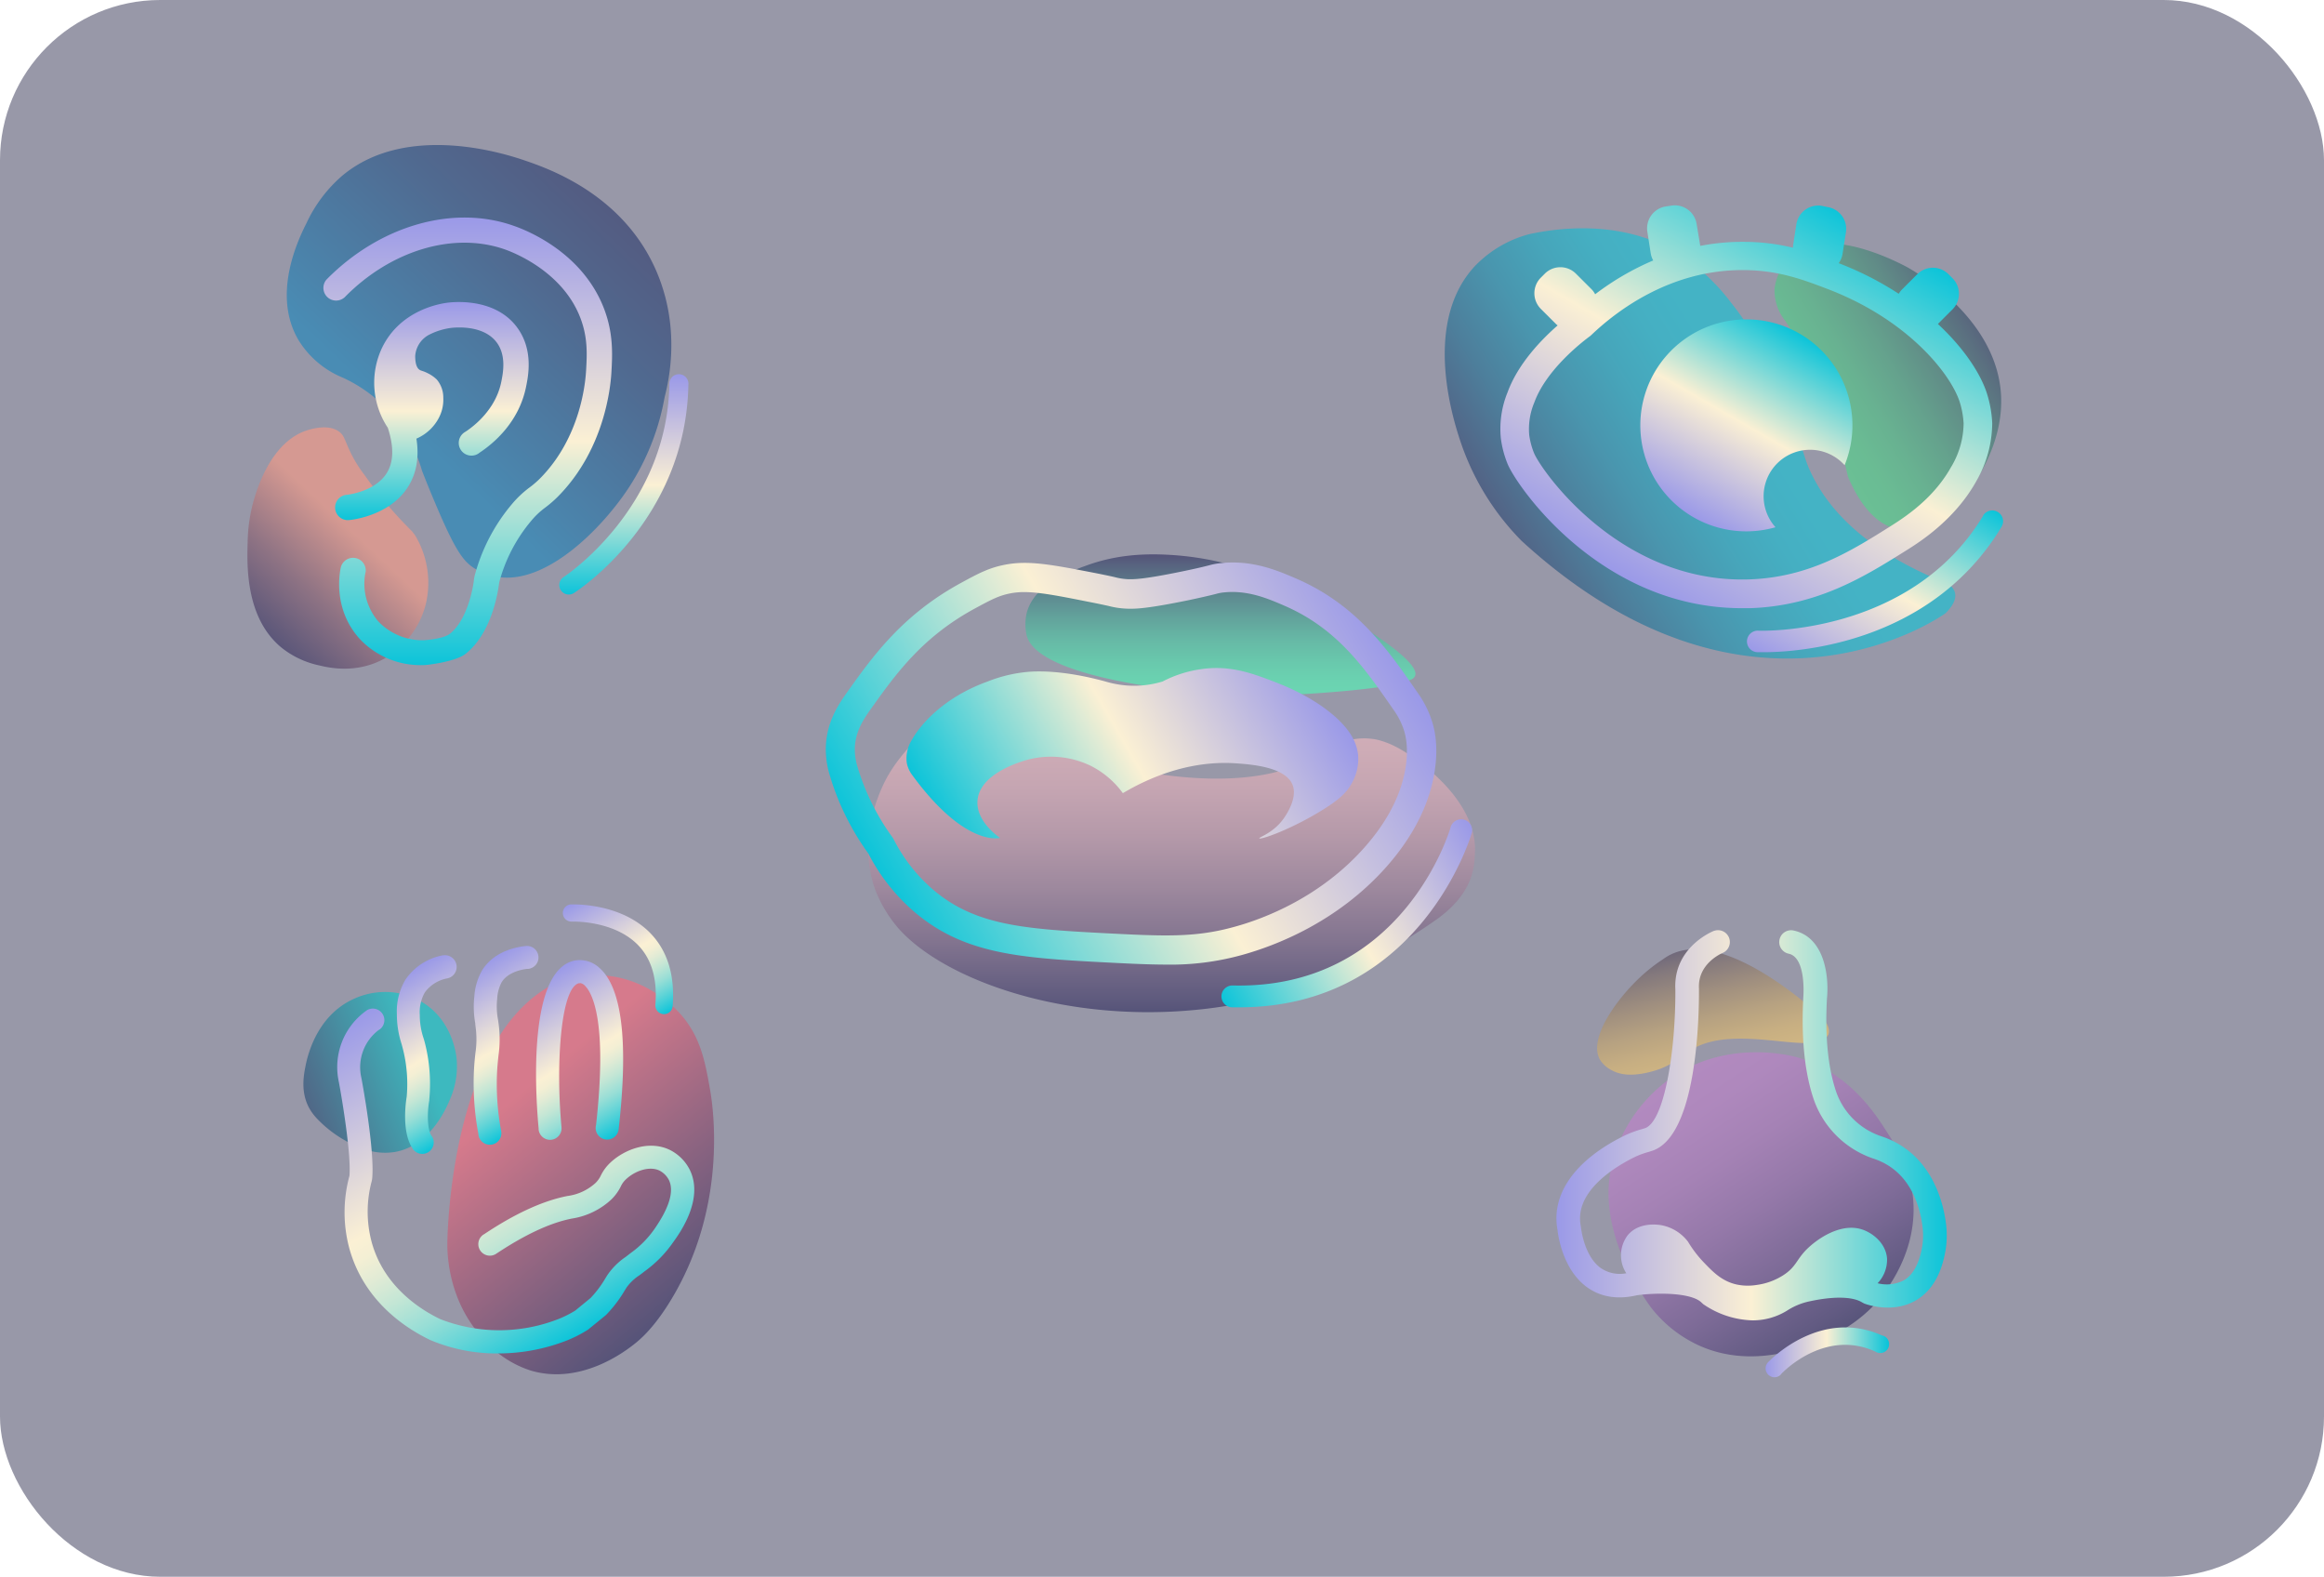 <svg xmlns="http://www.w3.org/2000/svg" xmlns:xlink="http://www.w3.org/1999/xlink" viewBox="0 0 576.69 391.17"><defs><style>.cls-1{fill:#1b1b3f;opacity:0.45;}.cls-10,.cls-11,.cls-2,.cls-3,.cls-4,.cls-5,.cls-6,.cls-7,.cls-8,.cls-9{opacity:0.6;}.cls-2{fill:url(#Degradado_sin_nombre_74);}.cls-3{fill:url(#Degradado_sin_nombre_77);}.cls-4{fill:url(#Degradado_sin_nombre_89);}.cls-5{fill:url(#Degradado_sin_nombre_85);}.cls-6{fill:url(#Degradado_sin_nombre_98);}.cls-7{fill:url(#Degradado_sin_nombre_100);}.cls-8{fill:url(#Degradado_sin_nombre_105);}.cls-9{fill:url(#Degradado_sin_nombre_108);}.cls-10{fill:url(#Degradado_sin_nombre_103);}.cls-11{fill:url(#Degradado_sin_nombre_104);}.cls-12{fill:url(#Degradado_sin_nombre_39);}.cls-13{fill:url(#Degradado_sin_nombre_39-2);}.cls-14{fill:url(#Degradado_sin_nombre_39-3);}.cls-15{fill:url(#Degradado_sin_nombre_39-4);}.cls-16{fill:url(#Degradado_sin_nombre_39-5);}.cls-17{fill:url(#Degradado_sin_nombre_38);}.cls-18{fill:url(#Degradado_sin_nombre_38-2);}.cls-19{fill:url(#Degradado_sin_nombre_38-3);}.cls-20{fill:url(#Degradado_sin_nombre_38-4);}.cls-21{fill:url(#Degradado_sin_nombre_38-5);}.cls-22{fill:url(#Degradado_sin_nombre_38-6);}.cls-23{fill:url(#Degradado_sin_nombre_38-7);}.cls-24{fill:url(#Degradado_sin_nombre_38-8);}.cls-25{fill:url(#Degradado_sin_nombre_38-9);}.cls-26{fill:url(#Degradado_sin_nombre_38-10);}.cls-27{fill:url(#Degradado_sin_nombre_38-11);}</style><linearGradient id="Degradado_sin_nombre_74" x1="87.82" y1="132.25" x2="63.81" y2="157.88" gradientUnits="userSpaceOnUse"><stop offset="0" stop-color="#fd9a83"/><stop offset="0.04" stop-color="#f59581"/><stop offset="0.51" stop-color="#885a6c"/><stop offset="0.85" stop-color="#43345e"/><stop offset="1" stop-color="#282559"/></linearGradient><linearGradient id="Degradado_sin_nombre_77" x1="99.84" y1="104.44" x2="165.96" y2="35.63" gradientUnits="userSpaceOnUse"><stop offset="0" stop-color="#1483bc"/><stop offset="0.11" stop-color="#1776ae"/><stop offset="0.51" stop-color="#204a80"/><stop offset="0.82" stop-color="#262f64"/><stop offset="1" stop-color="#282559"/></linearGradient><linearGradient id="Degradado_sin_nombre_89" x1="104.52" y1="262.34" x2="69.08" y2="276.35" gradientUnits="userSpaceOnUse"><stop offset="0" stop-color="#00cece"/><stop offset="1" stop-color="#282559"/></linearGradient><linearGradient id="Degradado_sin_nombre_85" x1="127.91" y1="272.15" x2="170.3" y2="322.99" gradientUnits="userSpaceOnUse"><stop offset="0" stop-color="#ff6679"/><stop offset="1" stop-color="#282559"/></linearGradient><linearGradient id="Degradado_sin_nombre_98" x1="290.73" y1="177.46" x2="290.73" y2="251.1" gradientUnits="userSpaceOnUse"><stop offset="0" stop-color="#f8bdc3"/><stop offset="0.11" stop-color="#f2b9c0"/><stop offset="0.25" stop-color="#e2adb8"/><stop offset="0.41" stop-color="#c799aa"/><stop offset="0.58" stop-color="#a17e97"/><stop offset="0.77" stop-color="#715a7e"/><stop offset="0.96" stop-color="#373061"/><stop offset="1" stop-color="#282559"/></linearGradient><linearGradient id="Degradado_sin_nombre_100" x1="302.84" y1="172.84" x2="302.84" y2="137.53" gradientUnits="userSpaceOnUse"><stop offset="0" stop-color="#4dffba"/><stop offset="0.11" stop-color="#4cf9b7"/><stop offset="0.24" stop-color="#49e9b0"/><stop offset="0.4" stop-color="#45cea4"/><stop offset="0.56" stop-color="#3ea893"/><stop offset="0.74" stop-color="#36787e"/><stop offset="0.93" stop-color="#2c3e64"/><stop offset="1" stop-color="#282559"/></linearGradient><linearGradient id="Degradado_sin_nombre_105" x1="433.36" y1="103.01" x2="371.13" y2="141.45" gradientUnits="userSpaceOnUse"><stop offset="0" stop-color="#0cc4d9"/><stop offset="0.13" stop-color="#0dbed4"/><stop offset="0.29" stop-color="#10aec7"/><stop offset="0.48" stop-color="#1593b2"/><stop offset="0.69" stop-color="#1b6d93"/><stop offset="0.9" stop-color="#243e6d"/><stop offset="1" stop-color="#282559"/></linearGradient><linearGradient id="Degradado_sin_nombre_108" x1="450.04" y1="103.86" x2="494.55" y2="76.58" gradientUnits="userSpaceOnUse"><stop offset="0" stop-color="#4cd988"/><stop offset="0.12" stop-color="#4bd386"/><stop offset="0.27" stop-color="#48c382"/><stop offset="0.45" stop-color="#42a87b"/><stop offset="0.64" stop-color="#3b8271"/><stop offset="0.83" stop-color="#315365"/><stop offset="1" stop-color="#282559"/></linearGradient><linearGradient id="Degradado_sin_nombre_103" x1="416.19" y1="268.01" x2="457.74" y2="331.28" gradientUnits="userSpaceOnUse"><stop offset="0" stop-color="#c380cf"/><stop offset="0.13" stop-color="#bd7dcb"/><stop offset="0.3" stop-color="#ad73be"/><stop offset="0.49" stop-color="#9263aa"/><stop offset="0.7" stop-color="#6c4d8d"/><stop offset="0.92" stop-color="#3d3169"/><stop offset="1" stop-color="#282559"/></linearGradient><linearGradient id="Degradado_sin_nombre_104" x1="427.56" y1="268.46" x2="418.22" y2="229.95" gradientUnits="userSpaceOnUse"><stop offset="0" stop-color="#fccf6b"/><stop offset="0.11" stop-color="#f6ca6b"/><stop offset="0.25" stop-color="#e6bd69"/><stop offset="0.4" stop-color="#cba867"/><stop offset="0.57" stop-color="#a58964"/><stop offset="0.76" stop-color="#756360"/><stop offset="0.94" stop-color="#3b345b"/><stop offset="1" stop-color="#282559"/></linearGradient><linearGradient id="Degradado_sin_nombre_39" x1="97.68" y1="246.77" x2="145.74" y2="330.02" gradientUnits="userSpaceOnUse"><stop offset="0" stop-color="#9a99e8"/><stop offset="0.5" stop-color="#fbf0d4"/><stop offset="0.55" stop-color="#f4efd4"/><stop offset="0.61" stop-color="#e2ebd5"/><stop offset="0.69" stop-color="#c3e6d5"/><stop offset="0.78" stop-color="#98ded6"/><stop offset="0.87" stop-color="#61d4d7"/><stop offset="0.97" stop-color="#1fc8d9"/><stop offset="1" stop-color="#0cc4d9"/></linearGradient><linearGradient id="Degradado_sin_nombre_39-2" x1="97.12" y1="243.44" x2="117.76" y2="279.2" xlink:href="#Degradado_sin_nombre_39"/><linearGradient id="Degradado_sin_nombre_39-3" x1="115.7" y1="241.31" x2="135.83" y2="276.19" xlink:href="#Degradado_sin_nombre_39"/><linearGradient id="Degradado_sin_nombre_39-4" x1="132.09" y1="244" x2="153.69" y2="281.42" xlink:href="#Degradado_sin_nombre_39"/><linearGradient id="Degradado_sin_nombre_39-5" x1="146.39" y1="221.46" x2="164.19" y2="252.28" xlink:href="#Degradado_sin_nombre_39"/><linearGradient id="Degradado_sin_nombre_38" x1="406.59" y1="145.49" x2="459.46" y2="53.9" gradientUnits="userSpaceOnUse"><stop offset="0" stop-color="#9a99e8"/><stop offset="0.5" stop-color="#fbf0d4"/><stop offset="1" stop-color="#0cc4d9"/></linearGradient><linearGradient id="Degradado_sin_nombre_38-2" x1="420.11" y1="128.24" x2="446.41" y2="82.69" xlink:href="#Degradado_sin_nombre_38"/><linearGradient id="Degradado_sin_nombre_38-3" x1="450.23" y1="170.31" x2="480.36" y2="118.13" xlink:href="#Degradado_sin_nombre_38"/><linearGradient id="Degradado_sin_nombre_38-4" x1="341.07" y1="153.09" x2="221.21" y2="222.29" xlink:href="#Degradado_sin_nombre_38"/><linearGradient id="Degradado_sin_nombre_38-5" x1="324.1" y1="162.99" x2="238.07" y2="212.66" xlink:href="#Degradado_sin_nombre_38"/><linearGradient id="Degradado_sin_nombre_38-6" x1="368.94" y1="211.55" x2="303.76" y2="249.18" xlink:href="#Degradado_sin_nombre_38"/><linearGradient id="Degradado_sin_nombre_38-7" x1="386.2" y1="279.23" x2="483.08" y2="279.23" xlink:href="#Degradado_sin_nombre_38"/><linearGradient id="Degradado_sin_nombre_38-8" x1="438.06" y1="335.51" x2="468.49" y2="335.51" xlink:href="#Degradado_sin_nombre_38"/><linearGradient id="Degradado_sin_nombre_38-9" x1="116.01" y1="53.92" x2="116.01" y2="164.98" xlink:href="#Degradado_sin_nombre_38"/><linearGradient id="Degradado_sin_nombre_38-10" x1="107.14" y1="74.95" x2="107.14" y2="129.04" xlink:href="#Degradado_sin_nombre_38"/><linearGradient id="Degradado_sin_nombre_38-11" x1="154.8" y1="92.99" x2="154.8" y2="147.56" xlink:href="#Degradado_sin_nombre_38"/></defs><g id="Capa_2" data-name="Capa 2"><g id="Iconos"><rect class="cls-1" width="576.69" height="391.17" rx="39.76"/><path class="cls-2" d="M86.87,112a32,32,0,0,0,3.59,5.84c1.35,1.92,3.43,4.73,6.21,8,1.72,2,3.19,3.54,3.89,4.26s1.3,1.33,1.75,1.78l.69.92a22.77,22.77,0,0,1,2.47,17.79,21.8,21.8,0,0,1-10.27,12.9c-7,3.76-13.83,2.11-16.14,1.55a22.36,22.36,0,0,1-9.25-4.41c-8.92-7.39-8.53-20.37-8.35-26.32a40.13,40.13,0,0,1,1.59-10.48c.91-3,4.38-14.29,13.19-17.09.76-.24,5.46-1.74,8.09.5C85.43,108.11,85.47,109.05,86.87,112Z"/><path class="cls-3" d="M100.49,107.26a36.41,36.41,0,0,0-4.42-5.73,36,36,0,0,0-11-7.84,23.25,23.25,0,0,1-10.9-9.16C67.21,73,74.28,58.9,76.07,55.32a35,35,0,0,1,8.87-11.74c16.2-13.53,41.24-5.12,44.95-3.88,5.88,2,24.91,8.37,33.14,27.93,5.7,13.55,3.14,26.1,1.9,30.87a60.38,60.38,0,0,1-9,22.63c-6.78,10.25-20.83,24.37-33,21.89a17.05,17.05,0,0,1-5.17-2c-2.83-1.79-4.78-4.41-9.78-16.23-.84-2-2-4.75-3.28-8.08A36.87,36.87,0,0,0,100.49,107.26Z"/><path class="cls-4" d="M75.85,264.29c.38-1.83,2.44-11.93,11.55-16.3A18.67,18.67,0,0,1,98,246.25a17.86,17.86,0,0,1,7.64,2.93c6.48,4.49,7.48,11.92,7.64,13.23a20.35,20.35,0,0,1-1.62,10.31C111,274.32,107,284.21,98,285.78a15.39,15.39,0,0,1-7.67-.72,29.7,29.7,0,0,1-11.49-7.37,13.09,13.09,0,0,1-2.16-2.88C74.57,270.85,75.36,266.71,75.85,264.29Z"/><path class="cls-5" d="M111,308.64s.17-50.82,26.25-64.44a27.19,27.19,0,0,1,11.35-2.27c11.69.26,19,8.25,20.2,9.58,5,5.63,6.14,11.66,7.4,18.84.66,3.79,4.58,28.43-9.56,51.91-4.16,6.92-7.56,9.87-9.34,11.26-1.94,1.51-13,10.18-25.54,6.51a25.83,25.83,0,0,1-12.07-8.18C111.62,323,111,312.24,111,308.64Z"/><path class="cls-6" d="M356.11,228.36a126.19,126.19,0,0,1-43.49,19.57c-39.88,9.28-77.31-3.36-89.83-17.8a32.81,32.81,0,0,1-5.51-9.16c-5.35-14.32,2.66-27.89,3.3-28.93,1-1.7,8.72-14.28,20.09-14.57a19.35,19.35,0,0,1,10.25,3.05c18,10,56.44,18.57,74.85,7.31,2.41-1.47,7.69-5.29,14.46-4.56,1.24.13,4.61.63,9.68,4.12,2.81,1.93,16.88,11.59,16.08,24.43C365.82,214.47,366,221.49,356.11,228.36Z"/><path class="cls-7" d="M350.18,168.58c-6.38,3.08-36.57,4.14-40.26,4.26-6.11-.34-52.33-3.16-55.19-15.33a12.64,12.64,0,0,1,.05-5.48c1.87-7.06,10.54-10.19,15-11.8,5.86-2.11,12.33-3.07,20.6-2.57,17.51,1.05,30.18,7.87,39.86,13.2,7.74,4.27,22.29,13.32,20.91,16.81A1.89,1.89,0,0,1,350.18,168.58Z"/><path class="cls-8" d="M482.79,152.12s-47.62,34.77-105.2-17.93a63.81,63.81,0,0,1-14.86-23.73C361.17,105.94,352.39,80.59,366,66a28.93,28.93,0,0,1,13.4-7.89c6.62-1.44,23.43-4.06,37.81,5.23a52.21,52.21,0,0,1,12.46,11.9c6.38,7.93,9.6,15.71,14.12,26.85,4.2,10.35,3.6,11,5.56,15.12,3.73,7.9,11.65,17.9,30.32,26.08C479.69,143.27,489.65,145.26,482.79,152.12Z"/><path class="cls-9" d="M445.35,62.88a13,13,0,0,0-5,8.74,12.08,12.08,0,0,0,2.74,8.09S455.79,99.13,457.09,112l1.47,6.23c1.59,3.8,5.51,11.7,12.26,13,11,2.17,24.52-14,25.69-29.46,1.61-21.15-20.55-34-23.41-35.58C472,65.65,454.3,55.93,445.35,62.88Z"/><path class="cls-10" d="M415.08,267.12c14.27-9.61,30.34-5,31.15-4.74,12.73,3.89,19,13.74,22.16,18.69,2.41,3.78,5.43,8.52,6.25,15.49,1.8,15.28-8.74,26.34-10.07,27.7A36.94,36.94,0,0,1,452,332.48c-3.91,1.67-17.23,7.35-30.56,1.24a31.87,31.87,0,0,1-11.69-9.28c-1.81-2.45-13.16-18.21-10.07-34.07a41,41,0,0,1,3.17-9.32A37.65,37.65,0,0,1,415.08,267.12Z"/><path class="cls-11" d="M397,262.85a6.92,6.92,0,0,0,2.49,2.4c2,1.26,4.89,1.93,9.78.73,7.36-1.81,7.94-5.06,13.48-7,9.87-3.47,23.89,1.29,29.08-.75a3.13,3.13,0,0,0,1.86-1.56c.63-1.54-.78-3.43-1.27-4-4.62-4.2-25.11-22.21-37.93-15.82a13.18,13.18,0,0,0-1.86,1.15,41.14,41.14,0,0,0-5.53,4.33C401.54,247.47,394,257.46,397,262.85Z"/><path class="cls-12" d="M171.14,290.16a11.05,11.05,0,0,0-4.93-4.89c-5.13-2.48-11.22-.14-14.7,3.11a11,11,0,0,0-2.42,3.25,6.33,6.33,0,0,1-1.32,1.85,12.81,12.81,0,0,1-7,3.23l-.33.07c-6,1.24-12.81,4.4-20.3,9.4-.08.05-.16.08-.23.13a2.86,2.86,0,0,0,3.2,4.74h0c7-4.66,13.18-7.58,18.48-8.68l.3-.06a18.47,18.47,0,0,0,9.87-4.8,11.83,11.83,0,0,0,2.31-3.22,5.52,5.52,0,0,1,1.28-1.74c2.11-2,5.74-3.39,8.32-2.14a5.47,5.47,0,0,1,2.3,2.3c1.36,2.73.15,6.85-3.6,12.23a24.39,24.39,0,0,1-5.82,5.88c-.46.36-.88.68-1.29,1a17,17,0,0,0-4.54,4.51c-.2.31-.39.62-.59.95a25.05,25.05,0,0,1-1.4,2.12,26.2,26.2,0,0,1-2.18,2.61l-3.8,3.12a26.81,26.81,0,0,1-4.05,2.05,40.25,40.25,0,0,1-29.44.08c-5-2.4-13.95-8.07-17-19a29.13,29.13,0,0,1,0-15.31l.08-.45c.73-6.89-2.52-24.37-2.67-25.13a11.58,11.58,0,0,1,4.36-11.89h0l.24-.13a2.87,2.87,0,0,0-3.25-4.72l-.09.08h0a17.18,17.18,0,0,0-6.84,17.74c.89,4.75,3.07,18.06,2.62,23.26a34.47,34.47,0,0,0,0,18.09c3.67,13.14,14.14,19.82,20.06,22.64a42.18,42.18,0,0,0,16.94,3.32,46.64,46.64,0,0,0,17-3.23,31.85,31.85,0,0,0,5.21-2.67l4.31-3.51.25-.23a31.61,31.61,0,0,0,2.78-3.31,29.63,29.63,0,0,0,1.68-2.54l.48-.77a11.59,11.59,0,0,1,3.19-3.08c.45-.33.92-.68,1.31-1a29.7,29.7,0,0,0,7.07-7.17C169,305.5,174.69,297.3,171.14,290.16Z"/><path class="cls-13" d="M99.92,260a35.37,35.37,0,0,1,1,12.09c-.22,1.33-1.26,8.53,1.33,12.63h0A2.85,2.85,0,0,0,107.6,283a2.79,2.79,0,0,0-.56-1.29h0c-1.1-1.73-1-6.15-.51-8.73l0-.25a41.16,41.16,0,0,0-1.14-14.17c-.09-.35-.19-.69-.29-1a18,18,0,0,1-.93-5.76,10,10,0,0,1,1.23-5.57,8.88,8.88,0,0,1,5.42-3.48h0A2.86,2.86,0,0,0,110,237l-.14,0h0a14.43,14.43,0,0,0-9.23,6,15.35,15.35,0,0,0-2.15,8.58A23.87,23.87,0,0,0,99.65,259C99.74,259.35,99.84,259.67,99.92,260Z"/><path class="cls-14" d="M118.06,255.08a23,23,0,0,1-.09,6.17c-.12,1.08-.24,2.26-.33,3.71a67.63,67.63,0,0,0,1.08,16.4,1.34,1.34,0,0,0,0,.2,2.86,2.86,0,0,0,5.66-.87s0,0,0,0h0a63,63,0,0,1-1-15.33c.09-1.36.21-2.45.31-3.45a28.61,28.61,0,0,0,.09-7.48c-.06-.5-.13-1-.2-1.48a17.31,17.31,0,0,1-.21-5.11,9.88,9.88,0,0,1,1.12-4.19c1.57-2.5,5-3.14,6.31-3.29a2.64,2.64,0,0,0,.28,0,2.85,2.85,0,0,0-.62-5.67v0c-2.27.22-7.85,1.26-10.81,6a15.11,15.11,0,0,0-1.95,6.55,23.22,23.22,0,0,0,.23,6.61C117.94,254.18,118,254.62,118.06,255.08Z"/><path class="cls-15" d="M133.66,280a1.64,1.64,0,0,0,0,.23,2.85,2.85,0,0,0,5.67-.63h0c-1.51-16.38-.05-35.08,4.48-35.71l-.07.09.24-.1a2.2,2.2,0,0,1,1.29.79c1.75,1.85,5.49,8.89,2.64,34.43a2.86,2.86,0,1,0,5.6,1.09h0c2.46-21.63.86-35.1-4.74-40.05a7.17,7.17,0,0,0-5.89-1.89C131,240.15,132.79,270.53,133.66,280Z"/><path class="cls-16" d="M161.47,231.59c-6.88-7.16-17.71-7.25-19.51-7.22h-.25a2.13,2.13,0,0,0,.18,4.26h0c.12,0,10.46-.38,16.5,5.89,3.32,3.46,4.75,8.4,4.24,14.68a.29.29,0,0,0,0,.09,2.15,2.15,0,1,0,4.29.3v-.11C167.49,242,165.67,236,161.47,231.59Z"/><path class="cls-17" d="M493,97.46c-1.68-5.06-5.81-11.22-12.12-17.09l3.62-3.62a5.47,5.47,0,0,0,0-7.73l-1-1a5.47,5.47,0,0,0-7.73,0l-3.86,3.86a5.77,5.77,0,0,0-.75,1,79,79,0,0,0-14.89-7.59,5.55,5.55,0,0,0,.95-2.29l.84-5.39a5.48,5.48,0,0,0-4.56-6.24L452,51.06a5.48,5.48,0,0,0-6.24,4.56L444.93,61c0,.16,0,.31,0,.46A51.71,51.71,0,0,0,433,60a54.94,54.94,0,0,0-11.1,1V60.9L421,55.5A5.48,5.48,0,0,0,414.8,51l-1.46.22a5.49,5.49,0,0,0-4.56,6.24l.84,5.39a5.5,5.5,0,0,0,.62,1.76A67.28,67.28,0,0,0,395.83,73a5.24,5.24,0,0,0-.91-1.26l-3.86-3.85a5.46,5.46,0,0,0-7.72,0l-1,1a5.49,5.49,0,0,0,0,7.73l3.86,3.85c.1.1.22.17.32.26-4.14,3.62-9.86,9.57-12.43,16.61a24,24,0,0,0-1.67,11.35,25.54,25.54,0,0,0,1.73,6.52c2.41,5.66,23.14,35.67,58.1,35.67l2,0c16.92-.56,28.7-8,39.09-14.52,2.93-1.85,11.84-7.46,17.16-17.15A29.08,29.08,0,0,0,494.36,105,28.75,28.75,0,0,0,493,97.46Zm-8.79,18.3c-4,7.24-10.3,11.77-14.71,14.55C459.42,136.67,449,143.24,434,143.74c-32.07,1-51.5-27-53.32-31.3a18.77,18.77,0,0,1-1.21-4.5,17,17,0,0,1,1.28-8.13h0c3-8.22,12.1-15.17,13.89-16.48L395,83c6.31-6,19.51-16,37.38-16h.54c8.54.09,14.72,2.45,20.7,4.74,19.65,7.52,30.28,20.79,32.64,27.88a21.55,21.55,0,0,1,1,5.41A21.39,21.39,0,0,1,484.22,115.76Z"/><path class="cls-18" d="M433.38,79.24a26.29,26.29,0,1,0,7.2,51.56,11.52,11.52,0,1,1,17.15-15.39,26.26,26.26,0,0,0-24.35-36.17Z"/><path class="cls-19" d="M495.81,127.06a2.68,2.68,0,0,0-3.7.8l0,.08h0c-18,29.85-55.34,28.53-55.71,28.53h0a2.67,2.67,0,1,0-.25,5.33h0c.17,0,.7,0,1.55,0,7.7,0,41.29-1.74,59-31.14h0A2.67,2.67,0,0,0,495.81,127.06Z"/><path class="cls-20" d="M289.42,239.3c-4.61,0-9.81-.27-16.33-.61-20.77-1.08-34.1-2.26-46.06-12.35a48,48,0,0,1-11.55-14.59,64.19,64.19,0,0,1-9.62-19.56,22,22,0,0,1-.92-7.2c.27-5.54,2.64-9.57,5.16-13.1h0c6.45-9.06,13.77-19.32,28.31-27.25,4.36-2.37,7-3.8,11.11-4.57,5.72-1.08,11.43,0,21.79,2,2.56.5,4.18.85,5.33,1.11a15,15,0,0,0,3.48.52c1.17,0,3.36.1,13.18-1.93,4-.82,5.69-1.26,6.72-1.52a16.64,16.64,0,0,1,2.77-.53c7.95-.9,14.25,1.83,18.85,3.81,15.07,6.52,22.75,17.62,30.17,28.36a25.35,25.35,0,0,1,3.52,7c1,3.06,1.78,8.2.11,15.32s-5.5,14.15-11.36,20.78c-12.22,13.82-27.7,19.66-35.84,21.91A66.14,66.14,0,0,1,289.42,239.3Zm-35.25-92.41a17.54,17.54,0,0,0-3.32.29c-3,.56-4.87,1.58-9,3.81-13.1,7.13-19.61,16.27-25.9,25.1h0c-1.75,2.46-3.63,5.39-3.82,9.25a14.79,14.79,0,0,0,.67,4.94,57.86,57.86,0,0,0,8.7,17.5l.26.43a40.71,40.71,0,0,0,9.9,12.6c10.21,8.61,21.93,9.62,41.77,10.66,15.29.79,23,1.2,32.84-1.53,7.36-2,21.36-7.32,32.35-19.74,5.06-5.72,8.34-11.65,9.74-17.63,1.36-5.8.6-9.68,0-11.48a18.19,18.19,0,0,0-2.56-5c-7.17-10.36-13.94-20.14-27.1-25.83-4.07-1.76-9.13-3.95-15.18-3.27a9.91,9.91,0,0,0-1.79.36c-1.09.27-2.91.73-7,1.59-9.83,2-12.74,2.13-14.85,2.07a20.84,20.84,0,0,1-4.82-.69c-1.12-.24-2.68-.59-5.15-1.06C262.28,147.73,257.73,146.89,254.17,146.89Z"/><path class="cls-21" d="M248.15,207.87s-8.63,2.46-21.87-15.71a7.28,7.28,0,0,1-1.27-2.92,8.64,8.64,0,0,1,1.27-5.7c1.74-3.15,7.32-10.34,18.79-14.47a35.6,35.6,0,0,1,10.47-2.43c7.92-.51,16.7,1.86,18.78,2.43a25.68,25.68,0,0,0,5.47,1,24.42,24.42,0,0,0,8.7-1,29.57,29.57,0,0,1,9.66-3.08c7.14-1,12.56,1,18.67,3.38,10.29,4,16.56,9.44,18.78,13.55A11.36,11.36,0,0,1,337,187.2,12.09,12.09,0,0,1,335.6,194c-1.27,2.51-3.2,4.31-7.39,6.91-7.9,4.91-15.5,7.51-15.71,7.06-.13-.29,3.19-1.19,5.78-4.56.38-.5,3.73-5,2.54-8.49-1.57-4.64-10.27-5.27-13.93-5.54-5.24-.38-15.56-.12-28.26,7.39a22.28,22.28,0,0,0-8-6.8,22.69,22.69,0,0,0-16.65-1.2c-2.3.76-11.08,3.67-11.43,10C242.29,203.71,247.45,207.38,248.15,207.87Z"/><path class="cls-22" d="M363.31,203.35a2.71,2.71,0,0,0-3.34,1.86h0c-.17.63-11.82,40.29-54.09,39.27h0a2.71,2.71,0,1,0-.15,5.42h0l1.74,0c45.11,0,57.63-42.83,57.75-43.27h0A2.7,2.7,0,0,0,363.31,203.35Z"/><path class="cls-23" d="M482.9,303.69c-.63-5.18-3.46-17.67-16.15-21.83a17.8,17.8,0,0,1-11.29-11.54c-1.9-5.92-2.6-13.55-2.11-22.55.56-5.53-.56-15.33-8.34-16.94h0a2.94,2.94,0,0,0-1.18,5.76h0c4.41.92,3.68,10.48,3.66,10.71-.54,9.86.26,18.2,2.37,24.8a23.7,23.7,0,0,0,15.06,15.34c9.14,3,11.53,11.9,12.15,16.95a17.14,17.14,0,0,1-.09,4.86c-.72,4.24-2.27,7.07-4.61,8.41a9.31,9.31,0,0,1-6.45.69,8.44,8.44,0,0,0,2.34-6.16c-.3-3.8-3.59-6.34-6.21-7.19-5.2-1.69-11,2.21-13.79,5-2.54,2.58-2.56,4.29-5.72,6.34a16.17,16.17,0,0,1-6.69,2.44,13.36,13.36,0,0,1-5.19-.18c-3.51-.88-5.67-3.13-7.85-5.4a28.52,28.52,0,0,1-3.91-5.11,10.77,10.77,0,0,0-6.76-4.16c-.71-.11-5.48-.85-8.25,2.53a8.27,8.27,0,0,0-1.5,6.54,8.16,8.16,0,0,0,1.17,2.87,8.36,8.36,0,0,1-6.31-1.27c-4.24-3-4.94-10.08-4.94-10.14l-.05-.32c-1.71-8.74,8.95-14.95,13.62-17.21a21.45,21.45,0,0,1,3.26-1.17l.72-.23c11.4-3.54,11.77-34,11.73-40.13v-.15c-.36-6.22,5.66-8.75,5.92-8.86h0a2.94,2.94,0,0,0-2.11-5.48l-.05,0h0c-.42.16-10.18,4.13-9.62,14.58.09,15.4-2.78,32.91-7.59,34.41l-.69.21a27.19,27.19,0,0,0-4.12,1.51c-12.38,6-18.51,14.57-16.84,23.5.14,1.35,1.29,9.85,7.32,14.21,3.39,2.45,7.56,3.13,12.39,2,5.3-.72,13.72-.62,16.09,1.88l.39.35a22.55,22.55,0,0,0,12.21,4,16.19,16.19,0,0,0,8.85-2.6,16.39,16.39,0,0,1,5.38-2.14c5.95-1.28,10.69-1.17,13,.31l.51.26c.28.11,6.81,2.59,12.63-.7,4-2.26,6.5-6.48,7.53-12.58A22.69,22.69,0,0,0,482.9,303.69Z"/><path class="cls-24" d="M467.17,331.35h-.05c-15.14-6.84-27.45,5.63-28.38,6.6h0v0l0,0h0a2.2,2.2,0,0,0,3.09,3.13,1.33,1.33,0,0,0,.14-.19l0,0c.1-.12,10.57-11.39,23.35-5.61h0l.08.05a2.21,2.21,0,1,0,1.78-4Z"/><path class="cls-25" d="M151.72,92.36c.24-4.2.54-9.42-1.73-15.52C144.83,63,131.41,57.37,127.42,56c-15-5.28-33.16-.05-46.36,13.31h0l0,0h0a3.15,3.15,0,0,0,4.48,4.42h0C97,62.06,112.63,57.41,125.32,61.89c2.38.84,14.46,5.62,18.76,17.15,1.82,4.86,1.58,9,1.35,12.95-.21,3.66-1.62,16.36-10.86,26.12a23.13,23.13,0,0,1-3.16,2.82A25.61,25.61,0,0,0,127,125.1,45.65,45.65,0,0,0,117.74,143l-.1.53c-.25,2.7-1.83,10.41-6,13.7-1.72,1.34-6.5,1.6-6.5,1.6a15.1,15.1,0,0,1-11.29-4.7,14.37,14.37,0,0,1-3.18-12h0a2.29,2.29,0,0,0,.07-.28,3.14,3.14,0,0,0-6.19-1h0c-.36,1.67-1.82,10.38,4.65,17.58A20.65,20.65,0,0,0,104.8,165c.76.1,8.2-.82,10.67-2.75,6.67-5.19,8.18-15.82,8.41-17.77a39.35,39.35,0,0,1,7.93-15.26,19.39,19.39,0,0,1,3.45-3.27,29.39,29.39,0,0,0,3.88-3.48C149.85,111.13,151.48,96.56,151.72,92.36Z"/><path class="cls-26" d="M86,122.76h-.1a3.15,3.15,0,0,0,.56,6.27h0c.4,0,10-.9,14.67-8.07,2.21-3.37,2.94-7.44,2.2-12.14a11.32,11.32,0,0,0,5.55-5.12A9.77,9.77,0,0,0,110,98.64a6.87,6.87,0,0,0-1.62-4.49,8.58,8.58,0,0,0-2.3-1.59c-1.06-.54-1.49-.54-1.91-.78-.62-.37-1.14-1.3-1.14-3.47a6.47,6.47,0,0,1,3.34-5.21A16.85,16.85,0,0,1,112,81.34c1.87-.2,8.2-.53,11.28,3.65,2.42,3.28,1.53,7.64,1.11,9.74-1.37,6.78-6.63,10.88-8.83,12.34v0a2.12,2.12,0,0,0-.2.12,3.15,3.15,0,1,0,3.54,5.2.87.87,0,0,1,.11-.09h0c3.54-2.34,9.76-7.58,11.53-16.34.56-2.75,1.86-9.19-2.21-14.72-5.07-6.89-14.31-6.47-17-6.18-1.95.21-11.92,1.75-16.5,11.17a20.22,20.22,0,0,0,1.4,19.89c1.57,4.78,1.46,8.6-.33,11.35C93.05,121.87,86.69,122.68,86,122.76Z"/><path class="cls-27" d="M170.83,95.36a2.37,2.37,0,1,0-4.73,0s0,0,0,0c-.56,30.92-26,47.64-26.24,47.8h0a.67.67,0,0,0-.14.09,2.36,2.36,0,0,0,2.68,3.88h0c1.14-.73,27.87-18.22,28.42-51.8h0Z"/></g></g></svg>